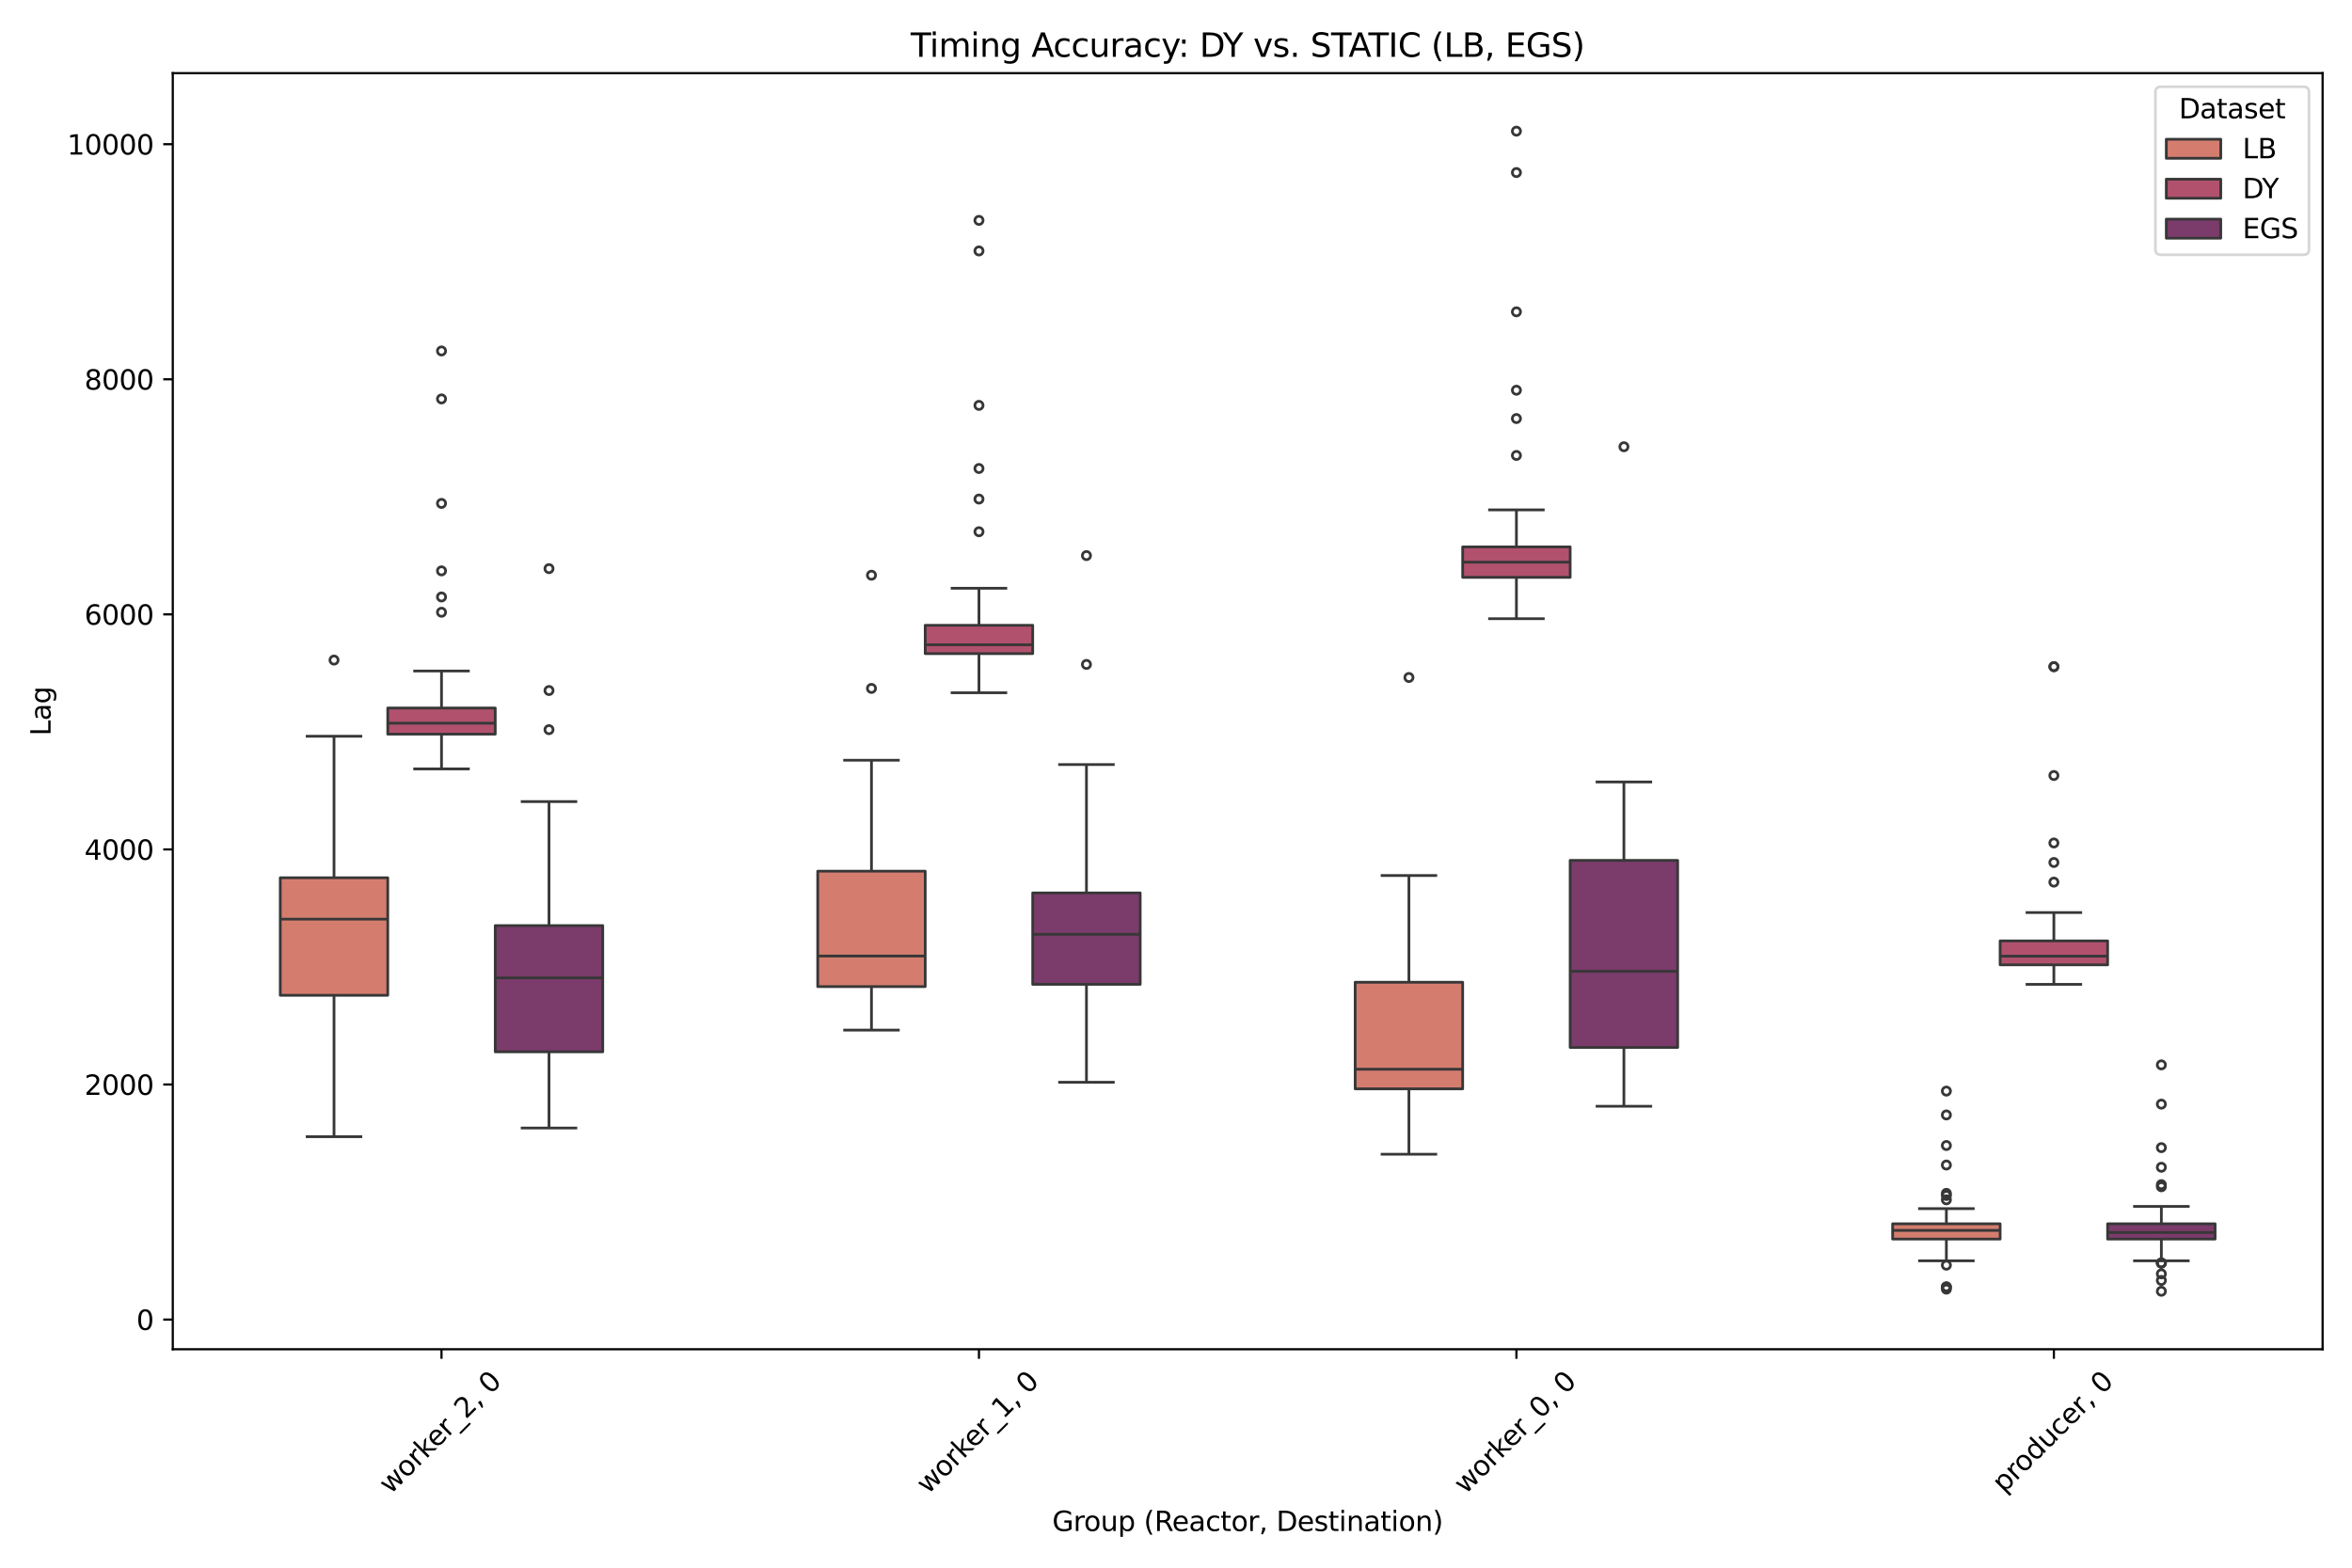 <?xml version="1.0" encoding="utf-8" standalone="no"?>
<!DOCTYPE svg PUBLIC "-//W3C//DTD SVG 1.1//EN"
  "http://www.w3.org/Graphics/SVG/1.1/DTD/svg11.dtd">
<svg xmlns:xlink="http://www.w3.org/1999/xlink" width="864pt" height="576pt" viewBox="0 0 864 576" xmlns="http://www.w3.org/2000/svg" version="1.1">
 <defs>
  <style type="text/css">*{stroke-linejoin: round; stroke-linecap: butt}</style>
 </defs>
 <g id="figure_1">
  <g id="patch_1">
   <path d="M 0 576 
L 864 576 
L 864 0 
L 0 0 
z
" style="fill: #ffffff"/>
  </g>
  <g id="axes_1">
   <g id="patch_2">
    <path d="M 63.47 495.746 
L 853.2 495.746 
L 853.2 26.88 
L 63.47 26.88 
z
" style="fill: #ffffff"/>
   </g>
   <g id="patch_3">
    <path d="M 162.186 484.842 
L 162.186 484.842 
L 162.186 484.842 
L 162.186 484.842 
z
" clip-path="url(#pf6d8545c5c)" style="fill: #d47d6f; stroke: #373737; stroke-linejoin: miter"/>
   </g>
   <g id="patch_4">
    <path d="M 162.186 484.842 
L 162.186 484.842 
L 162.186 484.842 
L 162.186 484.842 
z
" clip-path="url(#pf6d8545c5c)" style="fill: #b1516e; stroke: #373737; stroke-linejoin: miter"/>
   </g>
   <g id="patch_5">
    <path d="M 162.186 484.842 
L 162.186 484.842 
L 162.186 484.842 
L 162.186 484.842 
z
" clip-path="url(#pf6d8545c5c)" style="fill: #7b3b6b; stroke: #373737; stroke-linejoin: miter"/>
   </g>
   <g id="matplotlib.axis_1">
    <g id="xtick_1">
     <g id="line2d_1">
      <defs>
       <path id="m740cffccd1" d="M 0 0 
L 0 3.5 
" style="stroke: #000000; stroke-width: 0.8"/>
      </defs>
      <g>
       <use xlink:href="#m740cffccd1" x="162.186" y="495.746" style="stroke: #000000; stroke-width: 0.8"/>
      </g>
     </g>
     <g id="text_1">
      <!-- worker_2, 0 -->
      <g transform="translate(143.469 549.259) rotate(-45) scale(0.1 -0.1)">
       <defs>
        <path id="DejaVuSans-77" d="M 269 3500 
L 844 3500 
L 1563 769 
L 2278 3500 
L 2956 3500 
L 3675 769 
L 4391 3500 
L 4966 3500 
L 4050 0 
L 3372 0 
L 2619 2869 
L 1863 0 
L 1184 0 
L 269 3500 
z
" transform="scale(0.016)"/>
        <path id="DejaVuSans-6f" d="M 1959 3097 
Q 1497 3097 1228 2736 
Q 959 2375 959 1747 
Q 959 1119 1226 758 
Q 1494 397 1959 397 
Q 2419 397 2687 759 
Q 2956 1122 2956 1747 
Q 2956 2369 2687 2733 
Q 2419 3097 1959 3097 
z
M 1959 3584 
Q 2709 3584 3137 3096 
Q 3566 2609 3566 1747 
Q 3566 888 3137 398 
Q 2709 -91 1959 -91 
Q 1206 -91 779 398 
Q 353 888 353 1747 
Q 353 2609 779 3096 
Q 1206 3584 1959 3584 
z
" transform="scale(0.016)"/>
        <path id="DejaVuSans-72" d="M 2631 2963 
Q 2534 3019 2420 3045 
Q 2306 3072 2169 3072 
Q 1681 3072 1420 2755 
Q 1159 2438 1159 1844 
L 1159 0 
L 581 0 
L 581 3500 
L 1159 3500 
L 1159 2956 
Q 1341 3275 1631 3429 
Q 1922 3584 2338 3584 
Q 2397 3584 2469 3576 
Q 2541 3569 2628 3553 
L 2631 2963 
z
" transform="scale(0.016)"/>
        <path id="DejaVuSans-6b" d="M 581 4863 
L 1159 4863 
L 1159 1991 
L 2875 3500 
L 3609 3500 
L 1753 1863 
L 3688 0 
L 2938 0 
L 1159 1709 
L 1159 0 
L 581 0 
L 581 4863 
z
" transform="scale(0.016)"/>
        <path id="DejaVuSans-65" d="M 3597 1894 
L 3597 1613 
L 953 1613 
Q 991 1019 1311 708 
Q 1631 397 2203 397 
Q 2534 397 2845 478 
Q 3156 559 3463 722 
L 3463 178 
Q 3153 47 2828 -22 
Q 2503 -91 2169 -91 
Q 1331 -91 842 396 
Q 353 884 353 1716 
Q 353 2575 817 3079 
Q 1281 3584 2069 3584 
Q 2775 3584 3186 3129 
Q 3597 2675 3597 1894 
z
M 3022 2063 
Q 3016 2534 2758 2815 
Q 2500 3097 2075 3097 
Q 1594 3097 1305 2825 
Q 1016 2553 972 2059 
L 3022 2063 
z
" transform="scale(0.016)"/>
        <path id="DejaVuSans-5f" d="M 3263 -1063 
L 3263 -1509 
L -63 -1509 
L -63 -1063 
L 3263 -1063 
z
" transform="scale(0.016)"/>
        <path id="DejaVuSans-32" d="M 1228 531 
L 3431 531 
L 3431 0 
L 469 0 
L 469 531 
Q 828 903 1448 1529 
Q 2069 2156 2228 2338 
Q 2531 2678 2651 2914 
Q 2772 3150 2772 3378 
Q 2772 3750 2511 3984 
Q 2250 4219 1831 4219 
Q 1534 4219 1204 4116 
Q 875 4013 500 3803 
L 500 4441 
Q 881 4594 1212 4672 
Q 1544 4750 1819 4750 
Q 2544 4750 2975 4387 
Q 3406 4025 3406 3419 
Q 3406 3131 3298 2873 
Q 3191 2616 2906 2266 
Q 2828 2175 2409 1742 
Q 1991 1309 1228 531 
z
" transform="scale(0.016)"/>
        <path id="DejaVuSans-2c" d="M 750 794 
L 1409 794 
L 1409 256 
L 897 -744 
L 494 -744 
L 750 256 
L 750 794 
z
" transform="scale(0.016)"/>
        <path id="DejaVuSans-20" transform="scale(0.016)"/>
        <path id="DejaVuSans-30" d="M 2034 4250 
Q 1547 4250 1301 3770 
Q 1056 3291 1056 2328 
Q 1056 1369 1301 889 
Q 1547 409 2034 409 
Q 2525 409 2770 889 
Q 3016 1369 3016 2328 
Q 3016 3291 2770 3770 
Q 2525 4250 2034 4250 
z
M 2034 4750 
Q 2819 4750 3233 4129 
Q 3647 3509 3647 2328 
Q 3647 1150 3233 529 
Q 2819 -91 2034 -91 
Q 1250 -91 836 529 
Q 422 1150 422 2328 
Q 422 3509 836 4129 
Q 1250 4750 2034 4750 
z
" transform="scale(0.016)"/>
       </defs>
       <use xlink:href="#DejaVuSans-77"/>
       <use xlink:href="#DejaVuSans-6f" transform="translate(81.787 0)"/>
       <use xlink:href="#DejaVuSans-72" transform="translate(142.969 0)"/>
       <use xlink:href="#DejaVuSans-6b" transform="translate(184.082 0)"/>
       <use xlink:href="#DejaVuSans-65" transform="translate(238.367 0)"/>
       <use xlink:href="#DejaVuSans-72" transform="translate(299.891 0)"/>
       <use xlink:href="#DejaVuSans-5f" transform="translate(341.004 0)"/>
       <use xlink:href="#DejaVuSans-32" transform="translate(391.004 0)"/>
       <use xlink:href="#DejaVuSans-2c" transform="translate(454.627 0)"/>
       <use xlink:href="#DejaVuSans-20" transform="translate(486.414 0)"/>
       <use xlink:href="#DejaVuSans-30" transform="translate(518.201 0)"/>
      </g>
     </g>
    </g>
    <g id="xtick_2">
     <g id="line2d_2">
      <g>
       <use xlink:href="#m740cffccd1" x="359.619" y="495.746" style="stroke: #000000; stroke-width: 0.8"/>
      </g>
     </g>
     <g id="text_2">
      <!-- worker_1, 0 -->
      <g transform="translate(340.901 549.259) rotate(-45) scale(0.1 -0.1)">
       <defs>
        <path id="DejaVuSans-31" d="M 794 531 
L 1825 531 
L 1825 4091 
L 703 3866 
L 703 4441 
L 1819 4666 
L 2450 4666 
L 2450 531 
L 3481 531 
L 3481 0 
L 794 0 
L 794 531 
z
" transform="scale(0.016)"/>
       </defs>
       <use xlink:href="#DejaVuSans-77"/>
       <use xlink:href="#DejaVuSans-6f" transform="translate(81.787 0)"/>
       <use xlink:href="#DejaVuSans-72" transform="translate(142.969 0)"/>
       <use xlink:href="#DejaVuSans-6b" transform="translate(184.082 0)"/>
       <use xlink:href="#DejaVuSans-65" transform="translate(238.367 0)"/>
       <use xlink:href="#DejaVuSans-72" transform="translate(299.891 0)"/>
       <use xlink:href="#DejaVuSans-5f" transform="translate(341.004 0)"/>
       <use xlink:href="#DejaVuSans-31" transform="translate(391.004 0)"/>
       <use xlink:href="#DejaVuSans-2c" transform="translate(454.627 0)"/>
       <use xlink:href="#DejaVuSans-20" transform="translate(486.414 0)"/>
       <use xlink:href="#DejaVuSans-30" transform="translate(518.201 0)"/>
      </g>
     </g>
    </g>
    <g id="xtick_3">
     <g id="line2d_3">
      <g>
       <use xlink:href="#m740cffccd1" x="557.051" y="495.746" style="stroke: #000000; stroke-width: 0.8"/>
      </g>
     </g>
     <g id="text_3">
      <!-- worker_0, 0 -->
      <g transform="translate(538.334 549.259) rotate(-45) scale(0.1 -0.1)">
       <use xlink:href="#DejaVuSans-77"/>
       <use xlink:href="#DejaVuSans-6f" transform="translate(81.787 0)"/>
       <use xlink:href="#DejaVuSans-72" transform="translate(142.969 0)"/>
       <use xlink:href="#DejaVuSans-6b" transform="translate(184.082 0)"/>
       <use xlink:href="#DejaVuSans-65" transform="translate(238.367 0)"/>
       <use xlink:href="#DejaVuSans-72" transform="translate(299.891 0)"/>
       <use xlink:href="#DejaVuSans-5f" transform="translate(341.004 0)"/>
       <use xlink:href="#DejaVuSans-30" transform="translate(391.004 0)"/>
       <use xlink:href="#DejaVuSans-2c" transform="translate(454.627 0)"/>
       <use xlink:href="#DejaVuSans-20" transform="translate(486.414 0)"/>
       <use xlink:href="#DejaVuSans-30" transform="translate(518.201 0)"/>
      </g>
     </g>
    </g>
    <g id="xtick_4">
     <g id="line2d_4">
      <g>
       <use xlink:href="#m740cffccd1" x="754.484" y="495.746" style="stroke: #000000; stroke-width: 0.8"/>
      </g>
     </g>
     <g id="text_4">
      <!-- producer, 0 -->
      <g transform="translate(736.098 548.792) rotate(-45) scale(0.1 -0.1)">
       <defs>
        <path id="DejaVuSans-70" d="M 1159 525 
L 1159 -1331 
L 581 -1331 
L 581 3500 
L 1159 3500 
L 1159 2969 
Q 1341 3281 1617 3432 
Q 1894 3584 2278 3584 
Q 2916 3584 3314 3078 
Q 3713 2572 3713 1747 
Q 3713 922 3314 415 
Q 2916 -91 2278 -91 
Q 1894 -91 1617 61 
Q 1341 213 1159 525 
z
M 3116 1747 
Q 3116 2381 2855 2742 
Q 2594 3103 2138 3103 
Q 1681 3103 1420 2742 
Q 1159 2381 1159 1747 
Q 1159 1113 1420 752 
Q 1681 391 2138 391 
Q 2594 391 2855 752 
Q 3116 1113 3116 1747 
z
" transform="scale(0.016)"/>
        <path id="DejaVuSans-64" d="M 2906 2969 
L 2906 4863 
L 3481 4863 
L 3481 0 
L 2906 0 
L 2906 525 
Q 2725 213 2448 61 
Q 2172 -91 1784 -91 
Q 1150 -91 751 415 
Q 353 922 353 1747 
Q 353 2572 751 3078 
Q 1150 3584 1784 3584 
Q 2172 3584 2448 3432 
Q 2725 3281 2906 2969 
z
M 947 1747 
Q 947 1113 1208 752 
Q 1469 391 1925 391 
Q 2381 391 2643 752 
Q 2906 1113 2906 1747 
Q 2906 2381 2643 2742 
Q 2381 3103 1925 3103 
Q 1469 3103 1208 2742 
Q 947 2381 947 1747 
z
" transform="scale(0.016)"/>
        <path id="DejaVuSans-75" d="M 544 1381 
L 544 3500 
L 1119 3500 
L 1119 1403 
Q 1119 906 1312 657 
Q 1506 409 1894 409 
Q 2359 409 2629 706 
Q 2900 1003 2900 1516 
L 2900 3500 
L 3475 3500 
L 3475 0 
L 2900 0 
L 2900 538 
Q 2691 219 2414 64 
Q 2138 -91 1772 -91 
Q 1169 -91 856 284 
Q 544 659 544 1381 
z
M 1991 3584 
L 1991 3584 
z
" transform="scale(0.016)"/>
        <path id="DejaVuSans-63" d="M 3122 3366 
L 3122 2828 
Q 2878 2963 2633 3030 
Q 2388 3097 2138 3097 
Q 1578 3097 1268 2742 
Q 959 2388 959 1747 
Q 959 1106 1268 751 
Q 1578 397 2138 397 
Q 2388 397 2633 464 
Q 2878 531 3122 666 
L 3122 134 
Q 2881 22 2623 -34 
Q 2366 -91 2075 -91 
Q 1284 -91 818 406 
Q 353 903 353 1747 
Q 353 2603 823 3093 
Q 1294 3584 2113 3584 
Q 2378 3584 2631 3529 
Q 2884 3475 3122 3366 
z
" transform="scale(0.016)"/>
       </defs>
       <use xlink:href="#DejaVuSans-70"/>
       <use xlink:href="#DejaVuSans-72" transform="translate(63.477 0)"/>
       <use xlink:href="#DejaVuSans-6f" transform="translate(102.34 0)"/>
       <use xlink:href="#DejaVuSans-64" transform="translate(163.521 0)"/>
       <use xlink:href="#DejaVuSans-75" transform="translate(226.998 0)"/>
       <use xlink:href="#DejaVuSans-63" transform="translate(290.377 0)"/>
       <use xlink:href="#DejaVuSans-65" transform="translate(345.357 0)"/>
       <use xlink:href="#DejaVuSans-72" transform="translate(406.881 0)"/>
       <use xlink:href="#DejaVuSans-2c" transform="translate(447.994 0)"/>
       <use xlink:href="#DejaVuSans-20" transform="translate(479.781 0)"/>
       <use xlink:href="#DejaVuSans-30" transform="translate(511.568 0)"/>
      </g>
     </g>
    </g>
    <g id="text_5">
     <!-- Group (Reactor, Destination) -->
     <g transform="translate(386.542 562.525) scale(0.1 -0.1)">
      <defs>
       <path id="DejaVuSans-47" d="M 3809 666 
L 3809 1919 
L 2778 1919 
L 2778 2438 
L 4434 2438 
L 4434 434 
Q 4069 175 3628 42 
Q 3188 -91 2688 -91 
Q 1594 -91 976 548 
Q 359 1188 359 2328 
Q 359 3472 976 4111 
Q 1594 4750 2688 4750 
Q 3144 4750 3555 4637 
Q 3966 4525 4313 4306 
L 4313 3634 
Q 3963 3931 3569 4081 
Q 3175 4231 2741 4231 
Q 1884 4231 1454 3753 
Q 1025 3275 1025 2328 
Q 1025 1384 1454 906 
Q 1884 428 2741 428 
Q 3075 428 3337 486 
Q 3600 544 3809 666 
z
" transform="scale(0.016)"/>
       <path id="DejaVuSans-28" d="M 1984 4856 
Q 1566 4138 1362 3434 
Q 1159 2731 1159 2009 
Q 1159 1288 1364 580 
Q 1569 -128 1984 -844 
L 1484 -844 
Q 1016 -109 783 600 
Q 550 1309 550 2009 
Q 550 2706 781 3412 
Q 1013 4119 1484 4856 
L 1984 4856 
z
" transform="scale(0.016)"/>
       <path id="DejaVuSans-52" d="M 2841 2188 
Q 3044 2119 3236 1894 
Q 3428 1669 3622 1275 
L 4263 0 
L 3584 0 
L 2988 1197 
Q 2756 1666 2539 1819 
Q 2322 1972 1947 1972 
L 1259 1972 
L 1259 0 
L 628 0 
L 628 4666 
L 2053 4666 
Q 2853 4666 3247 4331 
Q 3641 3997 3641 3322 
Q 3641 2881 3436 2590 
Q 3231 2300 2841 2188 
z
M 1259 4147 
L 1259 2491 
L 2053 2491 
Q 2509 2491 2742 2702 
Q 2975 2913 2975 3322 
Q 2975 3731 2742 3939 
Q 2509 4147 2053 4147 
L 1259 4147 
z
" transform="scale(0.016)"/>
       <path id="DejaVuSans-61" d="M 2194 1759 
Q 1497 1759 1228 1600 
Q 959 1441 959 1056 
Q 959 750 1161 570 
Q 1363 391 1709 391 
Q 2188 391 2477 730 
Q 2766 1069 2766 1631 
L 2766 1759 
L 2194 1759 
z
M 3341 1997 
L 3341 0 
L 2766 0 
L 2766 531 
Q 2569 213 2275 61 
Q 1981 -91 1556 -91 
Q 1019 -91 701 211 
Q 384 513 384 1019 
Q 384 1609 779 1909 
Q 1175 2209 1959 2209 
L 2766 2209 
L 2766 2266 
Q 2766 2663 2505 2880 
Q 2244 3097 1772 3097 
Q 1472 3097 1187 3025 
Q 903 2953 641 2809 
L 641 3341 
Q 956 3463 1253 3523 
Q 1550 3584 1831 3584 
Q 2591 3584 2966 3190 
Q 3341 2797 3341 1997 
z
" transform="scale(0.016)"/>
       <path id="DejaVuSans-74" d="M 1172 4494 
L 1172 3500 
L 2356 3500 
L 2356 3053 
L 1172 3053 
L 1172 1153 
Q 1172 725 1289 603 
Q 1406 481 1766 481 
L 2356 481 
L 2356 0 
L 1766 0 
Q 1100 0 847 248 
Q 594 497 594 1153 
L 594 3053 
L 172 3053 
L 172 3500 
L 594 3500 
L 594 4494 
L 1172 4494 
z
" transform="scale(0.016)"/>
       <path id="DejaVuSans-44" d="M 1259 4147 
L 1259 519 
L 2022 519 
Q 2988 519 3436 956 
Q 3884 1394 3884 2338 
Q 3884 3275 3436 3711 
Q 2988 4147 2022 4147 
L 1259 4147 
z
M 628 4666 
L 1925 4666 
Q 3281 4666 3915 4102 
Q 4550 3538 4550 2338 
Q 4550 1131 3912 565 
Q 3275 0 1925 0 
L 628 0 
L 628 4666 
z
" transform="scale(0.016)"/>
       <path id="DejaVuSans-73" d="M 2834 3397 
L 2834 2853 
Q 2591 2978 2328 3040 
Q 2066 3103 1784 3103 
Q 1356 3103 1142 2972 
Q 928 2841 928 2578 
Q 928 2378 1081 2264 
Q 1234 2150 1697 2047 
L 1894 2003 
Q 2506 1872 2764 1633 
Q 3022 1394 3022 966 
Q 3022 478 2636 193 
Q 2250 -91 1575 -91 
Q 1294 -91 989 -36 
Q 684 19 347 128 
L 347 722 
Q 666 556 975 473 
Q 1284 391 1588 391 
Q 1994 391 2212 530 
Q 2431 669 2431 922 
Q 2431 1156 2273 1281 
Q 2116 1406 1581 1522 
L 1381 1569 
Q 847 1681 609 1914 
Q 372 2147 372 2553 
Q 372 3047 722 3315 
Q 1072 3584 1716 3584 
Q 2034 3584 2315 3537 
Q 2597 3491 2834 3397 
z
" transform="scale(0.016)"/>
       <path id="DejaVuSans-69" d="M 603 3500 
L 1178 3500 
L 1178 0 
L 603 0 
L 603 3500 
z
M 603 4863 
L 1178 4863 
L 1178 4134 
L 603 4134 
L 603 4863 
z
" transform="scale(0.016)"/>
       <path id="DejaVuSans-6e" d="M 3513 2113 
L 3513 0 
L 2938 0 
L 2938 2094 
Q 2938 2591 2744 2837 
Q 2550 3084 2163 3084 
Q 1697 3084 1428 2787 
Q 1159 2491 1159 1978 
L 1159 0 
L 581 0 
L 581 3500 
L 1159 3500 
L 1159 2956 
Q 1366 3272 1645 3428 
Q 1925 3584 2291 3584 
Q 2894 3584 3203 3211 
Q 3513 2838 3513 2113 
z
" transform="scale(0.016)"/>
       <path id="DejaVuSans-29" d="M 513 4856 
L 1013 4856 
Q 1481 4119 1714 3412 
Q 1947 2706 1947 2009 
Q 1947 1309 1714 600 
Q 1481 -109 1013 -844 
L 513 -844 
Q 928 -128 1133 580 
Q 1338 1288 1338 2009 
Q 1338 2731 1133 3434 
Q 928 4138 513 4856 
z
" transform="scale(0.016)"/>
      </defs>
      <use xlink:href="#DejaVuSans-47"/>
      <use xlink:href="#DejaVuSans-72" transform="translate(77.49 0)"/>
      <use xlink:href="#DejaVuSans-6f" transform="translate(116.354 0)"/>
      <use xlink:href="#DejaVuSans-75" transform="translate(177.535 0)"/>
      <use xlink:href="#DejaVuSans-70" transform="translate(240.914 0)"/>
      <use xlink:href="#DejaVuSans-20" transform="translate(304.391 0)"/>
      <use xlink:href="#DejaVuSans-28" transform="translate(336.178 0)"/>
      <use xlink:href="#DejaVuSans-52" transform="translate(375.191 0)"/>
      <use xlink:href="#DejaVuSans-65" transform="translate(440.174 0)"/>
      <use xlink:href="#DejaVuSans-61" transform="translate(501.697 0)"/>
      <use xlink:href="#DejaVuSans-63" transform="translate(562.977 0)"/>
      <use xlink:href="#DejaVuSans-74" transform="translate(617.957 0)"/>
      <use xlink:href="#DejaVuSans-6f" transform="translate(657.166 0)"/>
      <use xlink:href="#DejaVuSans-72" transform="translate(718.348 0)"/>
      <use xlink:href="#DejaVuSans-2c" transform="translate(759.461 0)"/>
      <use xlink:href="#DejaVuSans-20" transform="translate(791.248 0)"/>
      <use xlink:href="#DejaVuSans-44" transform="translate(823.035 0)"/>
      <use xlink:href="#DejaVuSans-65" transform="translate(900.037 0)"/>
      <use xlink:href="#DejaVuSans-73" transform="translate(961.561 0)"/>
      <use xlink:href="#DejaVuSans-74" transform="translate(1013.66 0)"/>
      <use xlink:href="#DejaVuSans-69" transform="translate(1052.869 0)"/>
      <use xlink:href="#DejaVuSans-6e" transform="translate(1080.652 0)"/>
      <use xlink:href="#DejaVuSans-61" transform="translate(1144.031 0)"/>
      <use xlink:href="#DejaVuSans-74" transform="translate(1205.311 0)"/>
      <use xlink:href="#DejaVuSans-69" transform="translate(1244.52 0)"/>
      <use xlink:href="#DejaVuSans-6f" transform="translate(1272.303 0)"/>
      <use xlink:href="#DejaVuSans-6e" transform="translate(1333.484 0)"/>
      <use xlink:href="#DejaVuSans-29" transform="translate(1396.863 0)"/>
     </g>
    </g>
   </g>
   <g id="matplotlib.axis_2">
    <g id="ytick_1">
     <g id="line2d_5">
      <defs>
       <path id="mbc555b1e65" d="M 0 0 
L -3.5 0 
" style="stroke: #000000; stroke-width: 0.8"/>
      </defs>
      <g>
       <use xlink:href="#mbc555b1e65" x="63.47" y="484.842" style="stroke: #000000; stroke-width: 0.8"/>
      </g>
     </g>
     <g id="text_6">
      <!-- 0 -->
      <g transform="translate(50.108 488.641) scale(0.1 -0.1)">
       <use xlink:href="#DejaVuSans-30"/>
      </g>
     </g>
    </g>
    <g id="ytick_2">
     <g id="line2d_6">
      <g>
       <use xlink:href="#mbc555b1e65" x="63.47" y="398.47" style="stroke: #000000; stroke-width: 0.8"/>
      </g>
     </g>
     <g id="text_7">
      <!-- 2000 -->
      <g transform="translate(31.02 402.27) scale(0.1 -0.1)">
       <use xlink:href="#DejaVuSans-32"/>
       <use xlink:href="#DejaVuSans-30" transform="translate(63.623 0)"/>
       <use xlink:href="#DejaVuSans-30" transform="translate(127.246 0)"/>
       <use xlink:href="#DejaVuSans-30" transform="translate(190.869 0)"/>
      </g>
     </g>
    </g>
    <g id="ytick_3">
     <g id="line2d_7">
      <g>
       <use xlink:href="#mbc555b1e65" x="63.47" y="312.099" style="stroke: #000000; stroke-width: 0.8"/>
      </g>
     </g>
     <g id="text_8">
      <!-- 4000 -->
      <g transform="translate(31.02 315.898) scale(0.1 -0.1)">
       <defs>
        <path id="DejaVuSans-34" d="M 2419 4116 
L 825 1625 
L 2419 1625 
L 2419 4116 
z
M 2253 4666 
L 3047 4666 
L 3047 1625 
L 3713 1625 
L 3713 1100 
L 3047 1100 
L 3047 0 
L 2419 0 
L 2419 1100 
L 313 1100 
L 313 1709 
L 2253 4666 
z
" transform="scale(0.016)"/>
       </defs>
       <use xlink:href="#DejaVuSans-34"/>
       <use xlink:href="#DejaVuSans-30" transform="translate(63.623 0)"/>
       <use xlink:href="#DejaVuSans-30" transform="translate(127.246 0)"/>
       <use xlink:href="#DejaVuSans-30" transform="translate(190.869 0)"/>
      </g>
     </g>
    </g>
    <g id="ytick_4">
     <g id="line2d_8">
      <g>
       <use xlink:href="#mbc555b1e65" x="63.47" y="225.728" style="stroke: #000000; stroke-width: 0.8"/>
      </g>
     </g>
     <g id="text_9">
      <!-- 6000 -->
      <g transform="translate(31.02 229.527) scale(0.1 -0.1)">
       <defs>
        <path id="DejaVuSans-36" d="M 2113 2584 
Q 1688 2584 1439 2293 
Q 1191 2003 1191 1497 
Q 1191 994 1439 701 
Q 1688 409 2113 409 
Q 2538 409 2786 701 
Q 3034 994 3034 1497 
Q 3034 2003 2786 2293 
Q 2538 2584 2113 2584 
z
M 3366 4563 
L 3366 3988 
Q 3128 4100 2886 4159 
Q 2644 4219 2406 4219 
Q 1781 4219 1451 3797 
Q 1122 3375 1075 2522 
Q 1259 2794 1537 2939 
Q 1816 3084 2150 3084 
Q 2853 3084 3261 2657 
Q 3669 2231 3669 1497 
Q 3669 778 3244 343 
Q 2819 -91 2113 -91 
Q 1303 -91 875 529 
Q 447 1150 447 2328 
Q 447 3434 972 4092 
Q 1497 4750 2381 4750 
Q 2619 4750 2861 4703 
Q 3103 4656 3366 4563 
z
" transform="scale(0.016)"/>
       </defs>
       <use xlink:href="#DejaVuSans-36"/>
       <use xlink:href="#DejaVuSans-30" transform="translate(63.623 0)"/>
       <use xlink:href="#DejaVuSans-30" transform="translate(127.246 0)"/>
       <use xlink:href="#DejaVuSans-30" transform="translate(190.869 0)"/>
      </g>
     </g>
    </g>
    <g id="ytick_5">
     <g id="line2d_9">
      <g>
       <use xlink:href="#mbc555b1e65" x="63.47" y="139.357" style="stroke: #000000; stroke-width: 0.8"/>
      </g>
     </g>
     <g id="text_10">
      <!-- 8000 -->
      <g transform="translate(31.02 143.156) scale(0.1 -0.1)">
       <defs>
        <path id="DejaVuSans-38" d="M 2034 2216 
Q 1584 2216 1326 1975 
Q 1069 1734 1069 1313 
Q 1069 891 1326 650 
Q 1584 409 2034 409 
Q 2484 409 2743 651 
Q 3003 894 3003 1313 
Q 3003 1734 2745 1975 
Q 2488 2216 2034 2216 
z
M 1403 2484 
Q 997 2584 770 2862 
Q 544 3141 544 3541 
Q 544 4100 942 4425 
Q 1341 4750 2034 4750 
Q 2731 4750 3128 4425 
Q 3525 4100 3525 3541 
Q 3525 3141 3298 2862 
Q 3072 2584 2669 2484 
Q 3125 2378 3379 2068 
Q 3634 1759 3634 1313 
Q 3634 634 3220 271 
Q 2806 -91 2034 -91 
Q 1263 -91 848 271 
Q 434 634 434 1313 
Q 434 1759 690 2068 
Q 947 2378 1403 2484 
z
M 1172 3481 
Q 1172 3119 1398 2916 
Q 1625 2713 2034 2713 
Q 2441 2713 2670 2916 
Q 2900 3119 2900 3481 
Q 2900 3844 2670 4047 
Q 2441 4250 2034 4250 
Q 1625 4250 1398 4047 
Q 1172 3844 1172 3481 
z
" transform="scale(0.016)"/>
       </defs>
       <use xlink:href="#DejaVuSans-38"/>
       <use xlink:href="#DejaVuSans-30" transform="translate(63.623 0)"/>
       <use xlink:href="#DejaVuSans-30" transform="translate(127.246 0)"/>
       <use xlink:href="#DejaVuSans-30" transform="translate(190.869 0)"/>
      </g>
     </g>
    </g>
    <g id="ytick_6">
     <g id="line2d_10">
      <g>
       <use xlink:href="#mbc555b1e65" x="63.47" y="52.986" style="stroke: #000000; stroke-width: 0.8"/>
      </g>
     </g>
     <g id="text_11">
      <!-- 10000 -->
      <g transform="translate(24.657 56.785) scale(0.1 -0.1)">
       <use xlink:href="#DejaVuSans-31"/>
       <use xlink:href="#DejaVuSans-30" transform="translate(63.623 0)"/>
       <use xlink:href="#DejaVuSans-30" transform="translate(127.246 0)"/>
       <use xlink:href="#DejaVuSans-30" transform="translate(190.869 0)"/>
       <use xlink:href="#DejaVuSans-30" transform="translate(254.492 0)"/>
      </g>
     </g>
    </g>
    <g id="text_12">
     <!-- Lag -->
     <g transform="translate(18.578 270.337) rotate(-90) scale(0.1 -0.1)">
      <defs>
       <path id="DejaVuSans-4c" d="M 628 4666 
L 1259 4666 
L 1259 531 
L 3531 531 
L 3531 0 
L 628 0 
L 628 4666 
z
" transform="scale(0.016)"/>
       <path id="DejaVuSans-67" d="M 2906 1791 
Q 2906 2416 2648 2759 
Q 2391 3103 1925 3103 
Q 1463 3103 1205 2759 
Q 947 2416 947 1791 
Q 947 1169 1205 825 
Q 1463 481 1925 481 
Q 2391 481 2648 825 
Q 2906 1169 2906 1791 
z
M 3481 434 
Q 3481 -459 3084 -895 
Q 2688 -1331 1869 -1331 
Q 1566 -1331 1297 -1286 
Q 1028 -1241 775 -1147 
L 775 -588 
Q 1028 -725 1275 -790 
Q 1522 -856 1778 -856 
Q 2344 -856 2625 -561 
Q 2906 -266 2906 331 
L 2906 616 
Q 2728 306 2450 153 
Q 2172 0 1784 0 
Q 1141 0 747 490 
Q 353 981 353 1791 
Q 353 2603 747 3093 
Q 1141 3584 1784 3584 
Q 2172 3584 2450 3431 
Q 2728 3278 2906 2969 
L 2906 3500 
L 3481 3500 
L 3481 434 
z
" transform="scale(0.016)"/>
      </defs>
      <use xlink:href="#DejaVuSans-4c"/>
      <use xlink:href="#DejaVuSans-61" transform="translate(55.713 0)"/>
      <use xlink:href="#DejaVuSans-67" transform="translate(116.992 0)"/>
     </g>
    </g>
   </g>
   <g id="patch_6">
    <path d="M 102.957 365.693 
L 142.443 365.693 
L 142.443 322.507 
L 102.957 322.507 
L 102.957 365.693 
z
" clip-path="url(#pf6d8545c5c)" style="fill: #d47d6f; stroke: #373737; stroke-linejoin: miter"/>
   </g>
   <g id="line2d_11">
    <path d="M 122.7 365.693 
L 122.7 417.645 
" clip-path="url(#pf6d8545c5c)" style="fill: none; stroke: #373737"/>
   </g>
   <g id="line2d_12">
    <path d="M 122.7 322.507 
L 122.7 270.512 
" clip-path="url(#pf6d8545c5c)" style="fill: none; stroke: #373737"/>
   </g>
   <g id="line2d_13">
    <path d="M 112.828 417.645 
L 132.571 417.645 
" clip-path="url(#pf6d8545c5c)" style="fill: none; stroke: #373737; stroke-linecap: square"/>
   </g>
   <g id="line2d_14">
    <path d="M 112.828 270.512 
L 132.571 270.512 
" clip-path="url(#pf6d8545c5c)" style="fill: none; stroke: #373737; stroke-linecap: square"/>
   </g>
   <g id="line2d_15">
    <defs>
     <path id="m40b370dd4b" d="M 0 1.5 
C 0.398 1.5 0.779 1.342 1.061 1.061 
C 1.342 0.779 1.5 0.398 1.5 0 
C 1.5 -0.398 1.342 -0.779 1.061 -1.061 
C 0.779 -1.342 0.398 -1.5 0 -1.5 
C -0.398 -1.5 -0.779 -1.342 -1.061 -1.061 
C -1.342 -0.779 -1.5 -0.398 -1.5 0 
C -1.5 0.398 -1.342 0.779 -1.061 1.061 
C -0.779 1.342 -0.398 1.5 0 1.5 
z
" style="stroke: #373737"/>
    </defs>
    <g clip-path="url(#pf6d8545c5c)">
     <use xlink:href="#m40b370dd4b" x="122.7" y="242.527" style="fill-opacity: 0; stroke: #373737"/>
    </g>
   </g>
   <g id="patch_7">
    <path d="M 300.389 362.497 
L 339.875 362.497 
L 339.875 320.089 
L 300.389 320.089 
L 300.389 362.497 
z
" clip-path="url(#pf6d8545c5c)" style="fill: #d47d6f; stroke: #373737; stroke-linejoin: miter"/>
   </g>
   <g id="line2d_16">
    <path d="M 320.132 362.497 
L 320.132 378.475 
" clip-path="url(#pf6d8545c5c)" style="fill: none; stroke: #373737"/>
   </g>
   <g id="line2d_17">
    <path d="M 320.132 320.089 
L 320.132 279.321 
" clip-path="url(#pf6d8545c5c)" style="fill: none; stroke: #373737"/>
   </g>
   <g id="line2d_18">
    <path d="M 310.261 378.475 
L 330.004 378.475 
" clip-path="url(#pf6d8545c5c)" style="fill: none; stroke: #373737; stroke-linecap: square"/>
   </g>
   <g id="line2d_19">
    <path d="M 310.261 279.321 
L 330.004 279.321 
" clip-path="url(#pf6d8545c5c)" style="fill: none; stroke: #373737; stroke-linecap: square"/>
   </g>
   <g id="line2d_20">
    <g clip-path="url(#pf6d8545c5c)">
     <use xlink:href="#m40b370dd4b" x="320.132" y="211.347" style="fill-opacity: 0; stroke: #373737"/>
     <use xlink:href="#m40b370dd4b" x="320.132" y="252.935" style="fill-opacity: 0; stroke: #373737"/>
    </g>
   </g>
   <g id="patch_8">
    <path d="M 497.822 400.068 
L 537.308 400.068 
L 537.308 360.899 
L 497.822 360.899 
L 497.822 400.068 
z
" clip-path="url(#pf6d8545c5c)" style="fill: #d47d6f; stroke: #373737; stroke-linejoin: miter"/>
   </g>
   <g id="line2d_21">
    <path d="M 517.565 400.068 
L 517.565 424.079 
" clip-path="url(#pf6d8545c5c)" style="fill: none; stroke: #373737"/>
   </g>
   <g id="line2d_22">
    <path d="M 517.565 360.899 
L 517.565 321.686 
" clip-path="url(#pf6d8545c5c)" style="fill: none; stroke: #373737"/>
   </g>
   <g id="line2d_23">
    <path d="M 507.693 424.079 
L 527.436 424.079 
" clip-path="url(#pf6d8545c5c)" style="fill: none; stroke: #373737; stroke-linecap: square"/>
   </g>
   <g id="line2d_24">
    <path d="M 507.693 321.686 
L 527.436 321.686 
" clip-path="url(#pf6d8545c5c)" style="fill: none; stroke: #373737; stroke-linecap: square"/>
   </g>
   <g id="line2d_25">
    <g clip-path="url(#pf6d8545c5c)">
     <use xlink:href="#m40b370dd4b" x="517.565" y="248.919" style="fill-opacity: 0; stroke: #373737"/>
    </g>
   </g>
   <g id="patch_9">
    <path d="M 695.254 455.259 
L 734.74 455.259 
L 734.74 449.645 
L 695.254 449.645 
L 695.254 455.259 
z
" clip-path="url(#pf6d8545c5c)" style="fill: #d47d6f; stroke: #373737; stroke-linejoin: miter"/>
   </g>
   <g id="line2d_26">
    <path d="M 714.997 455.259 
L 714.997 463.249 
" clip-path="url(#pf6d8545c5c)" style="fill: none; stroke: #373737"/>
   </g>
   <g id="line2d_27">
    <path d="M 714.997 449.645 
L 714.997 444.074 
" clip-path="url(#pf6d8545c5c)" style="fill: none; stroke: #373737"/>
   </g>
   <g id="line2d_28">
    <path d="M 705.126 463.249 
L 724.869 463.249 
" clip-path="url(#pf6d8545c5c)" style="fill: none; stroke: #373737; stroke-linecap: square"/>
   </g>
   <g id="line2d_29">
    <path d="M 705.126 444.074 
L 724.869 444.074 
" clip-path="url(#pf6d8545c5c)" style="fill: none; stroke: #373737; stroke-linecap: square"/>
   </g>
   <g id="line2d_30">
    <g clip-path="url(#pf6d8545c5c)">
     <use xlink:href="#m40b370dd4b" x="714.997" y="472.836" style="fill-opacity: 0; stroke: #373737"/>
     <use xlink:href="#m40b370dd4b" x="714.997" y="472.836" style="fill-opacity: 0; stroke: #373737"/>
     <use xlink:href="#m40b370dd4b" x="714.997" y="473.657" style="fill-opacity: 0; stroke: #373737"/>
     <use xlink:href="#m40b370dd4b" x="714.997" y="464.847" style="fill-opacity: 0; stroke: #373737"/>
     <use xlink:href="#m40b370dd4b" x="714.997" y="420.884" style="fill-opacity: 0; stroke: #373737"/>
     <use xlink:href="#m40b370dd4b" x="714.997" y="400.889" style="fill-opacity: 0; stroke: #373737"/>
     <use xlink:href="#m40b370dd4b" x="714.997" y="409.655" style="fill-opacity: 0; stroke: #373737"/>
     <use xlink:href="#m40b370dd4b" x="714.997" y="440.835" style="fill-opacity: 0; stroke: #373737"/>
     <use xlink:href="#m40b370dd4b" x="714.997" y="428.053" style="fill-opacity: 0; stroke: #373737"/>
     <use xlink:href="#m40b370dd4b" x="714.997" y="439.238" style="fill-opacity: 0; stroke: #373737"/>
     <use xlink:href="#m40b370dd4b" x="714.997" y="438.46" style="fill-opacity: 0; stroke: #373737"/>
    </g>
   </g>
   <g id="patch_10">
    <path d="M 142.443 269.734 
L 181.929 269.734 
L 181.929 260.147 
L 142.443 260.147 
L 142.443 269.734 
z
" clip-path="url(#pf6d8545c5c)" style="fill: #b1516e; stroke: #373737; stroke-linejoin: miter"/>
   </g>
   <g id="line2d_31">
    <path d="M 162.186 269.734 
L 162.186 282.517 
" clip-path="url(#pf6d8545c5c)" style="fill: none; stroke: #373737"/>
   </g>
   <g id="line2d_32">
    <path d="M 162.186 260.147 
L 162.186 246.543 
" clip-path="url(#pf6d8545c5c)" style="fill: none; stroke: #373737"/>
   </g>
   <g id="line2d_33">
    <path d="M 152.315 282.517 
L 172.058 282.517 
" clip-path="url(#pf6d8545c5c)" style="fill: none; stroke: #373737; stroke-linecap: square"/>
   </g>
   <g id="line2d_34">
    <path d="M 152.315 246.543 
L 172.058 246.543 
" clip-path="url(#pf6d8545c5c)" style="fill: none; stroke: #373737; stroke-linecap: square"/>
   </g>
   <g id="line2d_35">
    <g clip-path="url(#pf6d8545c5c)">
     <use xlink:href="#m40b370dd4b" x="162.186" y="224.951" style="fill-opacity: 0; stroke: #373737"/>
     <use xlink:href="#m40b370dd4b" x="162.186" y="219.337" style="fill-opacity: 0; stroke: #373737"/>
     <use xlink:href="#m40b370dd4b" x="162.186" y="128.949" style="fill-opacity: 0; stroke: #373737"/>
     <use xlink:href="#m40b370dd4b" x="162.186" y="184.961" style="fill-opacity: 0; stroke: #373737"/>
     <use xlink:href="#m40b370dd4b" x="162.186" y="209.749" style="fill-opacity: 0; stroke: #373737"/>
     <use xlink:href="#m40b370dd4b" x="162.186" y="146.569" style="fill-opacity: 0; stroke: #373737"/>
    </g>
   </g>
   <g id="patch_11">
    <path d="M 339.875 240.152 
L 379.362 240.152 
L 379.362 229.744 
L 339.875 229.744 
L 339.875 240.152 
z
" clip-path="url(#pf6d8545c5c)" style="fill: #b1516e; stroke: #373737; stroke-linejoin: miter"/>
   </g>
   <g id="line2d_36">
    <path d="M 359.619 240.152 
L 359.619 254.533 
" clip-path="url(#pf6d8545c5c)" style="fill: none; stroke: #373737"/>
   </g>
   <g id="line2d_37">
    <path d="M 359.619 229.744 
L 359.619 216.141 
" clip-path="url(#pf6d8545c5c)" style="fill: none; stroke: #373737"/>
   </g>
   <g id="line2d_38">
    <path d="M 349.747 254.533 
L 369.49 254.533 
" clip-path="url(#pf6d8545c5c)" style="fill: none; stroke: #373737; stroke-linecap: square"/>
   </g>
   <g id="line2d_39">
    <path d="M 349.747 216.141 
L 369.49 216.141 
" clip-path="url(#pf6d8545c5c)" style="fill: none; stroke: #373737; stroke-linecap: square"/>
   </g>
   <g id="line2d_40">
    <g clip-path="url(#pf6d8545c5c)">
     <use xlink:href="#m40b370dd4b" x="359.619" y="148.944" style="fill-opacity: 0; stroke: #373737"/>
     <use xlink:href="#m40b370dd4b" x="359.619" y="80.97" style="fill-opacity: 0; stroke: #373737"/>
     <use xlink:href="#m40b370dd4b" x="359.619" y="172.135" style="fill-opacity: 0; stroke: #373737"/>
     <use xlink:href="#m40b370dd4b" x="359.619" y="195.369" style="fill-opacity: 0; stroke: #373737"/>
     <use xlink:href="#m40b370dd4b" x="359.619" y="183.363" style="fill-opacity: 0; stroke: #373737"/>
     <use xlink:href="#m40b370dd4b" x="359.619" y="92.198" style="fill-opacity: 0; stroke: #373737"/>
    </g>
   </g>
   <g id="patch_12">
    <path d="M 537.308 212.125 
L 576.794 212.125 
L 576.794 200.94 
L 537.308 200.94 
L 537.308 212.125 
z
" clip-path="url(#pf6d8545c5c)" style="fill: #b1516e; stroke: #373737; stroke-linejoin: miter"/>
   </g>
   <g id="line2d_41">
    <path d="M 557.051 212.125 
L 557.051 227.326 
" clip-path="url(#pf6d8545c5c)" style="fill: none; stroke: #373737"/>
   </g>
   <g id="line2d_42">
    <path d="M 557.051 200.94 
L 557.051 187.336 
" clip-path="url(#pf6d8545c5c)" style="fill: none; stroke: #373737"/>
   </g>
   <g id="line2d_43">
    <path d="M 547.18 227.326 
L 566.923 227.326 
" clip-path="url(#pf6d8545c5c)" style="fill: none; stroke: #373737; stroke-linecap: square"/>
   </g>
   <g id="line2d_44">
    <path d="M 547.18 187.336 
L 566.923 187.336 
" clip-path="url(#pf6d8545c5c)" style="fill: none; stroke: #373737; stroke-linecap: square"/>
   </g>
   <g id="line2d_45">
    <g clip-path="url(#pf6d8545c5c)">
     <use xlink:href="#m40b370dd4b" x="557.051" y="167.341" style="fill-opacity: 0; stroke: #373737"/>
     <use xlink:href="#m40b370dd4b" x="557.051" y="153.781" style="fill-opacity: 0; stroke: #373737"/>
     <use xlink:href="#m40b370dd4b" x="557.051" y="143.373" style="fill-opacity: 0; stroke: #373737"/>
     <use xlink:href="#m40b370dd4b" x="557.051" y="63.393" style="fill-opacity: 0; stroke: #373737"/>
     <use xlink:href="#m40b370dd4b" x="557.051" y="48.192" style="fill-opacity: 0; stroke: #373737"/>
     <use xlink:href="#m40b370dd4b" x="557.051" y="114.568" style="fill-opacity: 0; stroke: #373737"/>
    </g>
   </g>
   <g id="patch_13">
    <path d="M 734.74 354.507 
L 774.227 354.507 
L 774.227 345.698 
L 734.74 345.698 
L 734.74 354.507 
z
" clip-path="url(#pf6d8545c5c)" style="fill: #b1516e; stroke: #373737; stroke-linejoin: miter"/>
   </g>
   <g id="line2d_46">
    <path d="M 754.484 354.507 
L 754.484 361.676 
" clip-path="url(#pf6d8545c5c)" style="fill: none; stroke: #373737"/>
   </g>
   <g id="line2d_47">
    <path d="M 754.484 345.698 
L 754.484 335.29 
" clip-path="url(#pf6d8545c5c)" style="fill: none; stroke: #373737"/>
   </g>
   <g id="line2d_48">
    <path d="M 744.612 361.676 
L 764.355 361.676 
" clip-path="url(#pf6d8545c5c)" style="fill: none; stroke: #373737; stroke-linecap: square"/>
   </g>
   <g id="line2d_49">
    <path d="M 744.612 335.29 
L 764.355 335.29 
" clip-path="url(#pf6d8545c5c)" style="fill: none; stroke: #373737; stroke-linecap: square"/>
   </g>
   <g id="line2d_50">
    <g clip-path="url(#pf6d8545c5c)">
     <use xlink:href="#m40b370dd4b" x="754.484" y="284.935" style="fill-opacity: 0; stroke: #373737"/>
     <use xlink:href="#m40b370dd4b" x="754.484" y="309.724" style="fill-opacity: 0; stroke: #373737"/>
     <use xlink:href="#m40b370dd4b" x="754.484" y="324.105" style="fill-opacity: 0; stroke: #373737"/>
     <use xlink:href="#m40b370dd4b" x="754.484" y="244.946" style="fill-opacity: 0; stroke: #373737"/>
     <use xlink:href="#m40b370dd4b" x="754.484" y="244.946" style="fill-opacity: 0; stroke: #373737"/>
     <use xlink:href="#m40b370dd4b" x="754.484" y="316.893" style="fill-opacity: 0; stroke: #373737"/>
    </g>
   </g>
   <g id="patch_14">
    <path d="M 181.929 386.465 
L 221.416 386.465 
L 221.416 340.083 
L 181.929 340.083 
L 181.929 386.465 
z
" clip-path="url(#pf6d8545c5c)" style="fill: #7b3b6b; stroke: #373737; stroke-linejoin: miter"/>
   </g>
   <g id="line2d_51">
    <path d="M 201.673 386.465 
L 201.673 414.449 
" clip-path="url(#pf6d8545c5c)" style="fill: none; stroke: #373737"/>
   </g>
   <g id="line2d_52">
    <path d="M 201.673 340.083 
L 201.673 294.523 
" clip-path="url(#pf6d8545c5c)" style="fill: none; stroke: #373737"/>
   </g>
   <g id="line2d_53">
    <path d="M 191.801 414.449 
L 211.544 414.449 
" clip-path="url(#pf6d8545c5c)" style="fill: none; stroke: #373737; stroke-linecap: square"/>
   </g>
   <g id="line2d_54">
    <path d="M 191.801 294.523 
L 211.544 294.523 
" clip-path="url(#pf6d8545c5c)" style="fill: none; stroke: #373737; stroke-linecap: square"/>
   </g>
   <g id="line2d_55">
    <g clip-path="url(#pf6d8545c5c)">
     <use xlink:href="#m40b370dd4b" x="201.673" y="253.712" style="fill-opacity: 0; stroke: #373737"/>
     <use xlink:href="#m40b370dd4b" x="201.673" y="268.093" style="fill-opacity: 0; stroke: #373737"/>
     <use xlink:href="#m40b370dd4b" x="201.673" y="208.929" style="fill-opacity: 0; stroke: #373737"/>
    </g>
   </g>
   <g id="patch_15">
    <path d="M 379.362 361.676 
L 418.849 361.676 
L 418.849 328.078 
L 379.362 328.078 
L 379.362 361.676 
z
" clip-path="url(#pf6d8545c5c)" style="fill: #7b3b6b; stroke: #373737; stroke-linejoin: miter"/>
   </g>
   <g id="line2d_56">
    <path d="M 399.105 361.676 
L 399.105 397.65 
" clip-path="url(#pf6d8545c5c)" style="fill: none; stroke: #373737"/>
   </g>
   <g id="line2d_57">
    <path d="M 399.105 328.078 
L 399.105 280.919 
" clip-path="url(#pf6d8545c5c)" style="fill: none; stroke: #373737"/>
   </g>
   <g id="line2d_58">
    <path d="M 389.234 397.65 
L 408.977 397.65 
" clip-path="url(#pf6d8545c5c)" style="fill: none; stroke: #373737; stroke-linecap: square"/>
   </g>
   <g id="line2d_59">
    <path d="M 389.234 280.919 
L 408.977 280.919 
" clip-path="url(#pf6d8545c5c)" style="fill: none; stroke: #373737; stroke-linecap: square"/>
   </g>
   <g id="line2d_60">
    <g clip-path="url(#pf6d8545c5c)">
     <use xlink:href="#m40b370dd4b" x="399.105" y="244.125" style="fill-opacity: 0; stroke: #373737"/>
     <use xlink:href="#m40b370dd4b" x="399.105" y="204.135" style="fill-opacity: 0; stroke: #373737"/>
    </g>
   </g>
   <g id="patch_16">
    <path d="M 576.794 384.867 
L 616.281 384.867 
L 616.281 316.115 
L 576.794 316.115 
L 576.794 384.867 
z
" clip-path="url(#pf6d8545c5c)" style="fill: #7b3b6b; stroke: #373737; stroke-linejoin: miter"/>
   </g>
   <g id="line2d_61">
    <path d="M 596.538 384.867 
L 596.538 406.46 
" clip-path="url(#pf6d8545c5c)" style="fill: none; stroke: #373737"/>
   </g>
   <g id="line2d_62">
    <path d="M 596.538 316.115 
L 596.538 287.311 
" clip-path="url(#pf6d8545c5c)" style="fill: none; stroke: #373737"/>
   </g>
   <g id="line2d_63">
    <path d="M 586.666 406.46 
L 606.409 406.46 
" clip-path="url(#pf6d8545c5c)" style="fill: none; stroke: #373737; stroke-linecap: square"/>
   </g>
   <g id="line2d_64">
    <path d="M 586.666 287.311 
L 606.409 287.311 
" clip-path="url(#pf6d8545c5c)" style="fill: none; stroke: #373737; stroke-linecap: square"/>
   </g>
   <g id="line2d_65">
    <g clip-path="url(#pf6d8545c5c)">
     <use xlink:href="#m40b370dd4b" x="596.538" y="164.145" style="fill-opacity: 0; stroke: #373737"/>
    </g>
   </g>
   <g id="patch_17">
    <path d="M 774.227 455.259 
L 813.713 455.259 
L 813.713 449.645 
L 774.227 449.645 
L 774.227 455.259 
z
" clip-path="url(#pf6d8545c5c)" style="fill: #7b3b6b; stroke: #373737; stroke-linejoin: miter"/>
   </g>
   <g id="line2d_66">
    <path d="M 793.97 455.259 
L 793.97 463.249 
" clip-path="url(#pf6d8545c5c)" style="fill: none; stroke: #373737"/>
   </g>
   <g id="line2d_67">
    <path d="M 793.97 449.645 
L 793.97 443.254 
" clip-path="url(#pf6d8545c5c)" style="fill: none; stroke: #373737"/>
   </g>
   <g id="line2d_68">
    <path d="M 784.099 463.249 
L 803.842 463.249 
" clip-path="url(#pf6d8545c5c)" style="fill: none; stroke: #373737; stroke-linecap: square"/>
   </g>
   <g id="line2d_69">
    <path d="M 784.099 443.254 
L 803.842 443.254 
" clip-path="url(#pf6d8545c5c)" style="fill: none; stroke: #373737; stroke-linecap: square"/>
   </g>
   <g id="line2d_70">
    <g clip-path="url(#pf6d8545c5c)">
     <use xlink:href="#m40b370dd4b" x="793.97" y="470.461" style="fill-opacity: 0; stroke: #373737"/>
     <use xlink:href="#m40b370dd4b" x="793.97" y="464.069" style="fill-opacity: 0; stroke: #373737"/>
     <use xlink:href="#m40b370dd4b" x="793.97" y="468.042" style="fill-opacity: 0; stroke: #373737"/>
     <use xlink:href="#m40b370dd4b" x="793.97" y="464.069" style="fill-opacity: 0; stroke: #373737"/>
     <use xlink:href="#m40b370dd4b" x="793.97" y="464.069" style="fill-opacity: 0; stroke: #373737"/>
     <use xlink:href="#m40b370dd4b" x="793.97" y="474.434" style="fill-opacity: 0; stroke: #373737"/>
     <use xlink:href="#m40b370dd4b" x="793.97" y="405.682" style="fill-opacity: 0; stroke: #373737"/>
     <use xlink:href="#m40b370dd4b" x="793.97" y="428.873" style="fill-opacity: 0; stroke: #373737"/>
     <use xlink:href="#m40b370dd4b" x="793.97" y="435.265" style="fill-opacity: 0; stroke: #373737"/>
     <use xlink:href="#m40b370dd4b" x="793.97" y="391.258" style="fill-opacity: 0; stroke: #373737"/>
     <use xlink:href="#m40b370dd4b" x="793.97" y="421.661" style="fill-opacity: 0; stroke: #373737"/>
     <use xlink:href="#m40b370dd4b" x="793.97" y="436.042" style="fill-opacity: 0; stroke: #373737"/>
    </g>
   </g>
   <g id="line2d_71">
    <path d="M 102.957 337.708 
L 142.443 337.708 
" clip-path="url(#pf6d8545c5c)" style="fill: none; stroke: #373737"/>
   </g>
   <g id="line2d_72">
    <path d="M 300.389 351.269 
L 339.875 351.269 
" clip-path="url(#pf6d8545c5c)" style="fill: none; stroke: #373737"/>
   </g>
   <g id="line2d_73">
    <path d="M 497.822 392.856 
L 537.308 392.856 
" clip-path="url(#pf6d8545c5c)" style="fill: none; stroke: #373737"/>
   </g>
   <g id="line2d_74">
    <path d="M 695.254 452.064 
L 734.74 452.064 
" clip-path="url(#pf6d8545c5c)" style="fill: none; stroke: #373737"/>
   </g>
   <g id="line2d_75">
    <path d="M 142.443 265.718 
L 181.929 265.718 
" clip-path="url(#pf6d8545c5c)" style="fill: none; stroke: #373737"/>
   </g>
   <g id="line2d_76">
    <path d="M 339.875 236.913 
L 379.362 236.913 
" clip-path="url(#pf6d8545c5c)" style="fill: none; stroke: #373737"/>
   </g>
   <g id="line2d_77">
    <path d="M 537.308 206.554 
L 576.794 206.554 
" clip-path="url(#pf6d8545c5c)" style="fill: none; stroke: #373737"/>
   </g>
   <g id="line2d_78">
    <path d="M 734.74 351.312 
L 774.227 351.312 
" clip-path="url(#pf6d8545c5c)" style="fill: none; stroke: #373737"/>
   </g>
   <g id="line2d_79">
    <path d="M 181.929 359.301 
L 221.416 359.301 
" clip-path="url(#pf6d8545c5c)" style="fill: none; stroke: #373737"/>
   </g>
   <g id="line2d_80">
    <path d="M 379.362 343.279 
L 418.849 343.279 
" clip-path="url(#pf6d8545c5c)" style="fill: none; stroke: #373737"/>
   </g>
   <g id="line2d_81">
    <path d="M 576.794 356.883 
L 616.281 356.883 
" clip-path="url(#pf6d8545c5c)" style="fill: none; stroke: #373737"/>
   </g>
   <g id="line2d_82">
    <path d="M 774.227 452.841 
L 813.713 452.841 
" clip-path="url(#pf6d8545c5c)" style="fill: none; stroke: #373737"/>
   </g>
   <g id="patch_18">
    <path d="M 63.47 495.746 
L 63.47 26.88 
" style="fill: none; stroke: #000000; stroke-width: 0.8; stroke-linejoin: miter; stroke-linecap: square"/>
   </g>
   <g id="patch_19">
    <path d="M 853.2 495.746 
L 853.2 26.88 
" style="fill: none; stroke: #000000; stroke-width: 0.8; stroke-linejoin: miter; stroke-linecap: square"/>
   </g>
   <g id="patch_20">
    <path d="M 63.47 495.746 
L 853.2 495.746 
" style="fill: none; stroke: #000000; stroke-width: 0.8; stroke-linejoin: miter; stroke-linecap: square"/>
   </g>
   <g id="patch_21">
    <path d="M 63.47 26.88 
L 853.2 26.88 
" style="fill: none; stroke: #000000; stroke-width: 0.8; stroke-linejoin: miter; stroke-linecap: square"/>
   </g>
   <g id="text_13">
    <!-- Timing Accuracy: DY vs. STATIC (LB, EGS) -->
    <g transform="translate(334.538 20.88) scale(0.12 -0.12)">
     <defs>
      <path id="DejaVuSans-54" d="M -19 4666 
L 3928 4666 
L 3928 4134 
L 2272 4134 
L 2272 0 
L 1638 0 
L 1638 4134 
L -19 4134 
L -19 4666 
z
" transform="scale(0.016)"/>
      <path id="DejaVuSans-6d" d="M 3328 2828 
Q 3544 3216 3844 3400 
Q 4144 3584 4550 3584 
Q 5097 3584 5394 3201 
Q 5691 2819 5691 2113 
L 5691 0 
L 5113 0 
L 5113 2094 
Q 5113 2597 4934 2840 
Q 4756 3084 4391 3084 
Q 3944 3084 3684 2787 
Q 3425 2491 3425 1978 
L 3425 0 
L 2847 0 
L 2847 2094 
Q 2847 2600 2669 2842 
Q 2491 3084 2119 3084 
Q 1678 3084 1418 2786 
Q 1159 2488 1159 1978 
L 1159 0 
L 581 0 
L 581 3500 
L 1159 3500 
L 1159 2956 
Q 1356 3278 1631 3431 
Q 1906 3584 2284 3584 
Q 2666 3584 2933 3390 
Q 3200 3197 3328 2828 
z
" transform="scale(0.016)"/>
      <path id="DejaVuSans-41" d="M 2188 4044 
L 1331 1722 
L 3047 1722 
L 2188 4044 
z
M 1831 4666 
L 2547 4666 
L 4325 0 
L 3669 0 
L 3244 1197 
L 1141 1197 
L 716 0 
L 50 0 
L 1831 4666 
z
" transform="scale(0.016)"/>
      <path id="DejaVuSans-79" d="M 2059 -325 
Q 1816 -950 1584 -1140 
Q 1353 -1331 966 -1331 
L 506 -1331 
L 506 -850 
L 844 -850 
Q 1081 -850 1212 -737 
Q 1344 -625 1503 -206 
L 1606 56 
L 191 3500 
L 800 3500 
L 1894 763 
L 2988 3500 
L 3597 3500 
L 2059 -325 
z
" transform="scale(0.016)"/>
      <path id="DejaVuSans-3a" d="M 750 794 
L 1409 794 
L 1409 0 
L 750 0 
L 750 794 
z
M 750 3309 
L 1409 3309 
L 1409 2516 
L 750 2516 
L 750 3309 
z
" transform="scale(0.016)"/>
      <path id="DejaVuSans-59" d="M -13 4666 
L 666 4666 
L 1959 2747 
L 3244 4666 
L 3922 4666 
L 2272 2222 
L 2272 0 
L 1638 0 
L 1638 2222 
L -13 4666 
z
" transform="scale(0.016)"/>
      <path id="DejaVuSans-76" d="M 191 3500 
L 800 3500 
L 1894 563 
L 2988 3500 
L 3597 3500 
L 2284 0 
L 1503 0 
L 191 3500 
z
" transform="scale(0.016)"/>
      <path id="DejaVuSans-2e" d="M 684 794 
L 1344 794 
L 1344 0 
L 684 0 
L 684 794 
z
" transform="scale(0.016)"/>
      <path id="DejaVuSans-53" d="M 3425 4513 
L 3425 3897 
Q 3066 4069 2747 4153 
Q 2428 4238 2131 4238 
Q 1616 4238 1336 4038 
Q 1056 3838 1056 3469 
Q 1056 3159 1242 3001 
Q 1428 2844 1947 2747 
L 2328 2669 
Q 3034 2534 3370 2195 
Q 3706 1856 3706 1288 
Q 3706 609 3251 259 
Q 2797 -91 1919 -91 
Q 1588 -91 1214 -16 
Q 841 59 441 206 
L 441 856 
Q 825 641 1194 531 
Q 1563 422 1919 422 
Q 2459 422 2753 634 
Q 3047 847 3047 1241 
Q 3047 1584 2836 1778 
Q 2625 1972 2144 2069 
L 1759 2144 
Q 1053 2284 737 2584 
Q 422 2884 422 3419 
Q 422 4038 858 4394 
Q 1294 4750 2059 4750 
Q 2388 4750 2728 4690 
Q 3069 4631 3425 4513 
z
" transform="scale(0.016)"/>
      <path id="DejaVuSans-49" d="M 628 4666 
L 1259 4666 
L 1259 0 
L 628 0 
L 628 4666 
z
" transform="scale(0.016)"/>
      <path id="DejaVuSans-43" d="M 4122 4306 
L 4122 3641 
Q 3803 3938 3442 4084 
Q 3081 4231 2675 4231 
Q 1875 4231 1450 3742 
Q 1025 3253 1025 2328 
Q 1025 1406 1450 917 
Q 1875 428 2675 428 
Q 3081 428 3442 575 
Q 3803 722 4122 1019 
L 4122 359 
Q 3791 134 3420 21 
Q 3050 -91 2638 -91 
Q 1578 -91 968 557 
Q 359 1206 359 2328 
Q 359 3453 968 4101 
Q 1578 4750 2638 4750 
Q 3056 4750 3426 4639 
Q 3797 4528 4122 4306 
z
" transform="scale(0.016)"/>
      <path id="DejaVuSans-42" d="M 1259 2228 
L 1259 519 
L 2272 519 
Q 2781 519 3026 730 
Q 3272 941 3272 1375 
Q 3272 1813 3026 2020 
Q 2781 2228 2272 2228 
L 1259 2228 
z
M 1259 4147 
L 1259 2741 
L 2194 2741 
Q 2656 2741 2882 2914 
Q 3109 3088 3109 3444 
Q 3109 3797 2882 3972 
Q 2656 4147 2194 4147 
L 1259 4147 
z
M 628 4666 
L 2241 4666 
Q 2963 4666 3353 4366 
Q 3744 4066 3744 3513 
Q 3744 3084 3544 2831 
Q 3344 2578 2956 2516 
Q 3422 2416 3680 2098 
Q 3938 1781 3938 1306 
Q 3938 681 3513 340 
Q 3088 0 2303 0 
L 628 0 
L 628 4666 
z
" transform="scale(0.016)"/>
      <path id="DejaVuSans-45" d="M 628 4666 
L 3578 4666 
L 3578 4134 
L 1259 4134 
L 1259 2753 
L 3481 2753 
L 3481 2222 
L 1259 2222 
L 1259 531 
L 3634 531 
L 3634 0 
L 628 0 
L 628 4666 
z
" transform="scale(0.016)"/>
     </defs>
     <use xlink:href="#DejaVuSans-54"/>
     <use xlink:href="#DejaVuSans-69" transform="translate(57.959 0)"/>
     <use xlink:href="#DejaVuSans-6d" transform="translate(85.742 0)"/>
     <use xlink:href="#DejaVuSans-69" transform="translate(183.154 0)"/>
     <use xlink:href="#DejaVuSans-6e" transform="translate(210.938 0)"/>
     <use xlink:href="#DejaVuSans-67" transform="translate(274.316 0)"/>
     <use xlink:href="#DejaVuSans-20" transform="translate(337.793 0)"/>
     <use xlink:href="#DejaVuSans-41" transform="translate(369.58 0)"/>
     <use xlink:href="#DejaVuSans-63" transform="translate(436.238 0)"/>
     <use xlink:href="#DejaVuSans-63" transform="translate(491.219 0)"/>
     <use xlink:href="#DejaVuSans-75" transform="translate(546.199 0)"/>
     <use xlink:href="#DejaVuSans-72" transform="translate(609.578 0)"/>
     <use xlink:href="#DejaVuSans-61" transform="translate(650.691 0)"/>
     <use xlink:href="#DejaVuSans-63" transform="translate(711.971 0)"/>
     <use xlink:href="#DejaVuSans-79" transform="translate(766.951 0)"/>
     <use xlink:href="#DejaVuSans-3a" transform="translate(818.881 0)"/>
     <use xlink:href="#DejaVuSans-20" transform="translate(852.572 0)"/>
     <use xlink:href="#DejaVuSans-44" transform="translate(884.359 0)"/>
     <use xlink:href="#DejaVuSans-59" transform="translate(955.861 0)"/>
     <use xlink:href="#DejaVuSans-20" transform="translate(1016.945 0)"/>
     <use xlink:href="#DejaVuSans-76" transform="translate(1048.732 0)"/>
     <use xlink:href="#DejaVuSans-73" transform="translate(1107.912 0)"/>
     <use xlink:href="#DejaVuSans-2e" transform="translate(1160.012 0)"/>
     <use xlink:href="#DejaVuSans-20" transform="translate(1191.799 0)"/>
     <use xlink:href="#DejaVuSans-53" transform="translate(1223.586 0)"/>
     <use xlink:href="#DejaVuSans-54" transform="translate(1287.062 0)"/>
     <use xlink:href="#DejaVuSans-41" transform="translate(1340.396 0)"/>
     <use xlink:href="#DejaVuSans-54" transform="translate(1401.055 0)"/>
     <use xlink:href="#DejaVuSans-49" transform="translate(1462.139 0)"/>
     <use xlink:href="#DejaVuSans-43" transform="translate(1491.631 0)"/>
     <use xlink:href="#DejaVuSans-20" transform="translate(1561.455 0)"/>
     <use xlink:href="#DejaVuSans-28" transform="translate(1593.242 0)"/>
     <use xlink:href="#DejaVuSans-4c" transform="translate(1632.256 0)"/>
     <use xlink:href="#DejaVuSans-42" transform="translate(1687.969 0)"/>
     <use xlink:href="#DejaVuSans-2c" transform="translate(1756.572 0)"/>
     <use xlink:href="#DejaVuSans-20" transform="translate(1788.359 0)"/>
     <use xlink:href="#DejaVuSans-45" transform="translate(1820.146 0)"/>
     <use xlink:href="#DejaVuSans-47" transform="translate(1883.33 0)"/>
     <use xlink:href="#DejaVuSans-53" transform="translate(1960.82 0)"/>
     <use xlink:href="#DejaVuSans-29" transform="translate(2024.297 0)"/>
    </g>
   </g>
   <g id="legend_1">
    <g id="patch_22">
     <path d="M 793.784 93.593 
L 846.2 93.593 
Q 848.2 93.593 848.2 91.593 
L 848.2 33.88 
Q 848.2 31.88 846.2 31.88 
L 793.784 31.88 
Q 791.784 31.88 791.784 33.88 
L 791.784 91.593 
Q 791.784 93.593 793.784 93.593 
z
" style="fill: #ffffff; opacity: 0.8; stroke: #cccccc; stroke-linejoin: miter"/>
    </g>
    <g id="text_14">
     <!-- Dataset -->
     <g transform="translate(800.413 43.478) scale(0.1 -0.1)">
      <use xlink:href="#DejaVuSans-44"/>
      <use xlink:href="#DejaVuSans-61" transform="translate(77.002 0)"/>
      <use xlink:href="#DejaVuSans-74" transform="translate(138.281 0)"/>
      <use xlink:href="#DejaVuSans-61" transform="translate(177.49 0)"/>
      <use xlink:href="#DejaVuSans-73" transform="translate(238.77 0)"/>
      <use xlink:href="#DejaVuSans-65" transform="translate(290.869 0)"/>
      <use xlink:href="#DejaVuSans-74" transform="translate(352.393 0)"/>
     </g>
    </g>
    <g id="patch_23">
     <path d="M 795.784 58.157 
L 815.784 58.157 
L 815.784 51.157 
L 795.784 51.157 
z
" style="fill: #d47d6f; stroke: #373737; stroke-linejoin: miter"/>
    </g>
    <g id="text_15">
     <!-- LB -->
     <g transform="translate(823.784 58.157) scale(0.1 -0.1)">
      <use xlink:href="#DejaVuSans-4c"/>
      <use xlink:href="#DejaVuSans-42" transform="translate(55.713 0)"/>
     </g>
    </g>
    <g id="patch_24">
     <path d="M 795.784 72.835 
L 815.784 72.835 
L 815.784 65.835 
L 795.784 65.835 
z
" style="fill: #b1516e; stroke: #373737; stroke-linejoin: miter"/>
    </g>
    <g id="text_16">
     <!-- DY -->
     <g transform="translate(823.784 72.835) scale(0.1 -0.1)">
      <use xlink:href="#DejaVuSans-44"/>
      <use xlink:href="#DejaVuSans-59" transform="translate(71.502 0)"/>
     </g>
    </g>
    <g id="patch_25">
     <path d="M 795.784 87.513 
L 815.784 87.513 
L 815.784 80.513 
L 795.784 80.513 
z
" style="fill: #7b3b6b; stroke: #373737; stroke-linejoin: miter"/>
    </g>
    <g id="text_17">
     <!-- EGS -->
     <g transform="translate(823.784 87.513) scale(0.1 -0.1)">
      <use xlink:href="#DejaVuSans-45"/>
      <use xlink:href="#DejaVuSans-47" transform="translate(63.184 0)"/>
      <use xlink:href="#DejaVuSans-53" transform="translate(140.674 0)"/>
     </g>
    </g>
   </g>
  </g>
 </g>
 <defs>
  <clipPath id="pf6d8545c5c">
   <rect x="63.47" y="26.88" width="789.73" height="468.866"/>
  </clipPath>
 </defs>
</svg>
